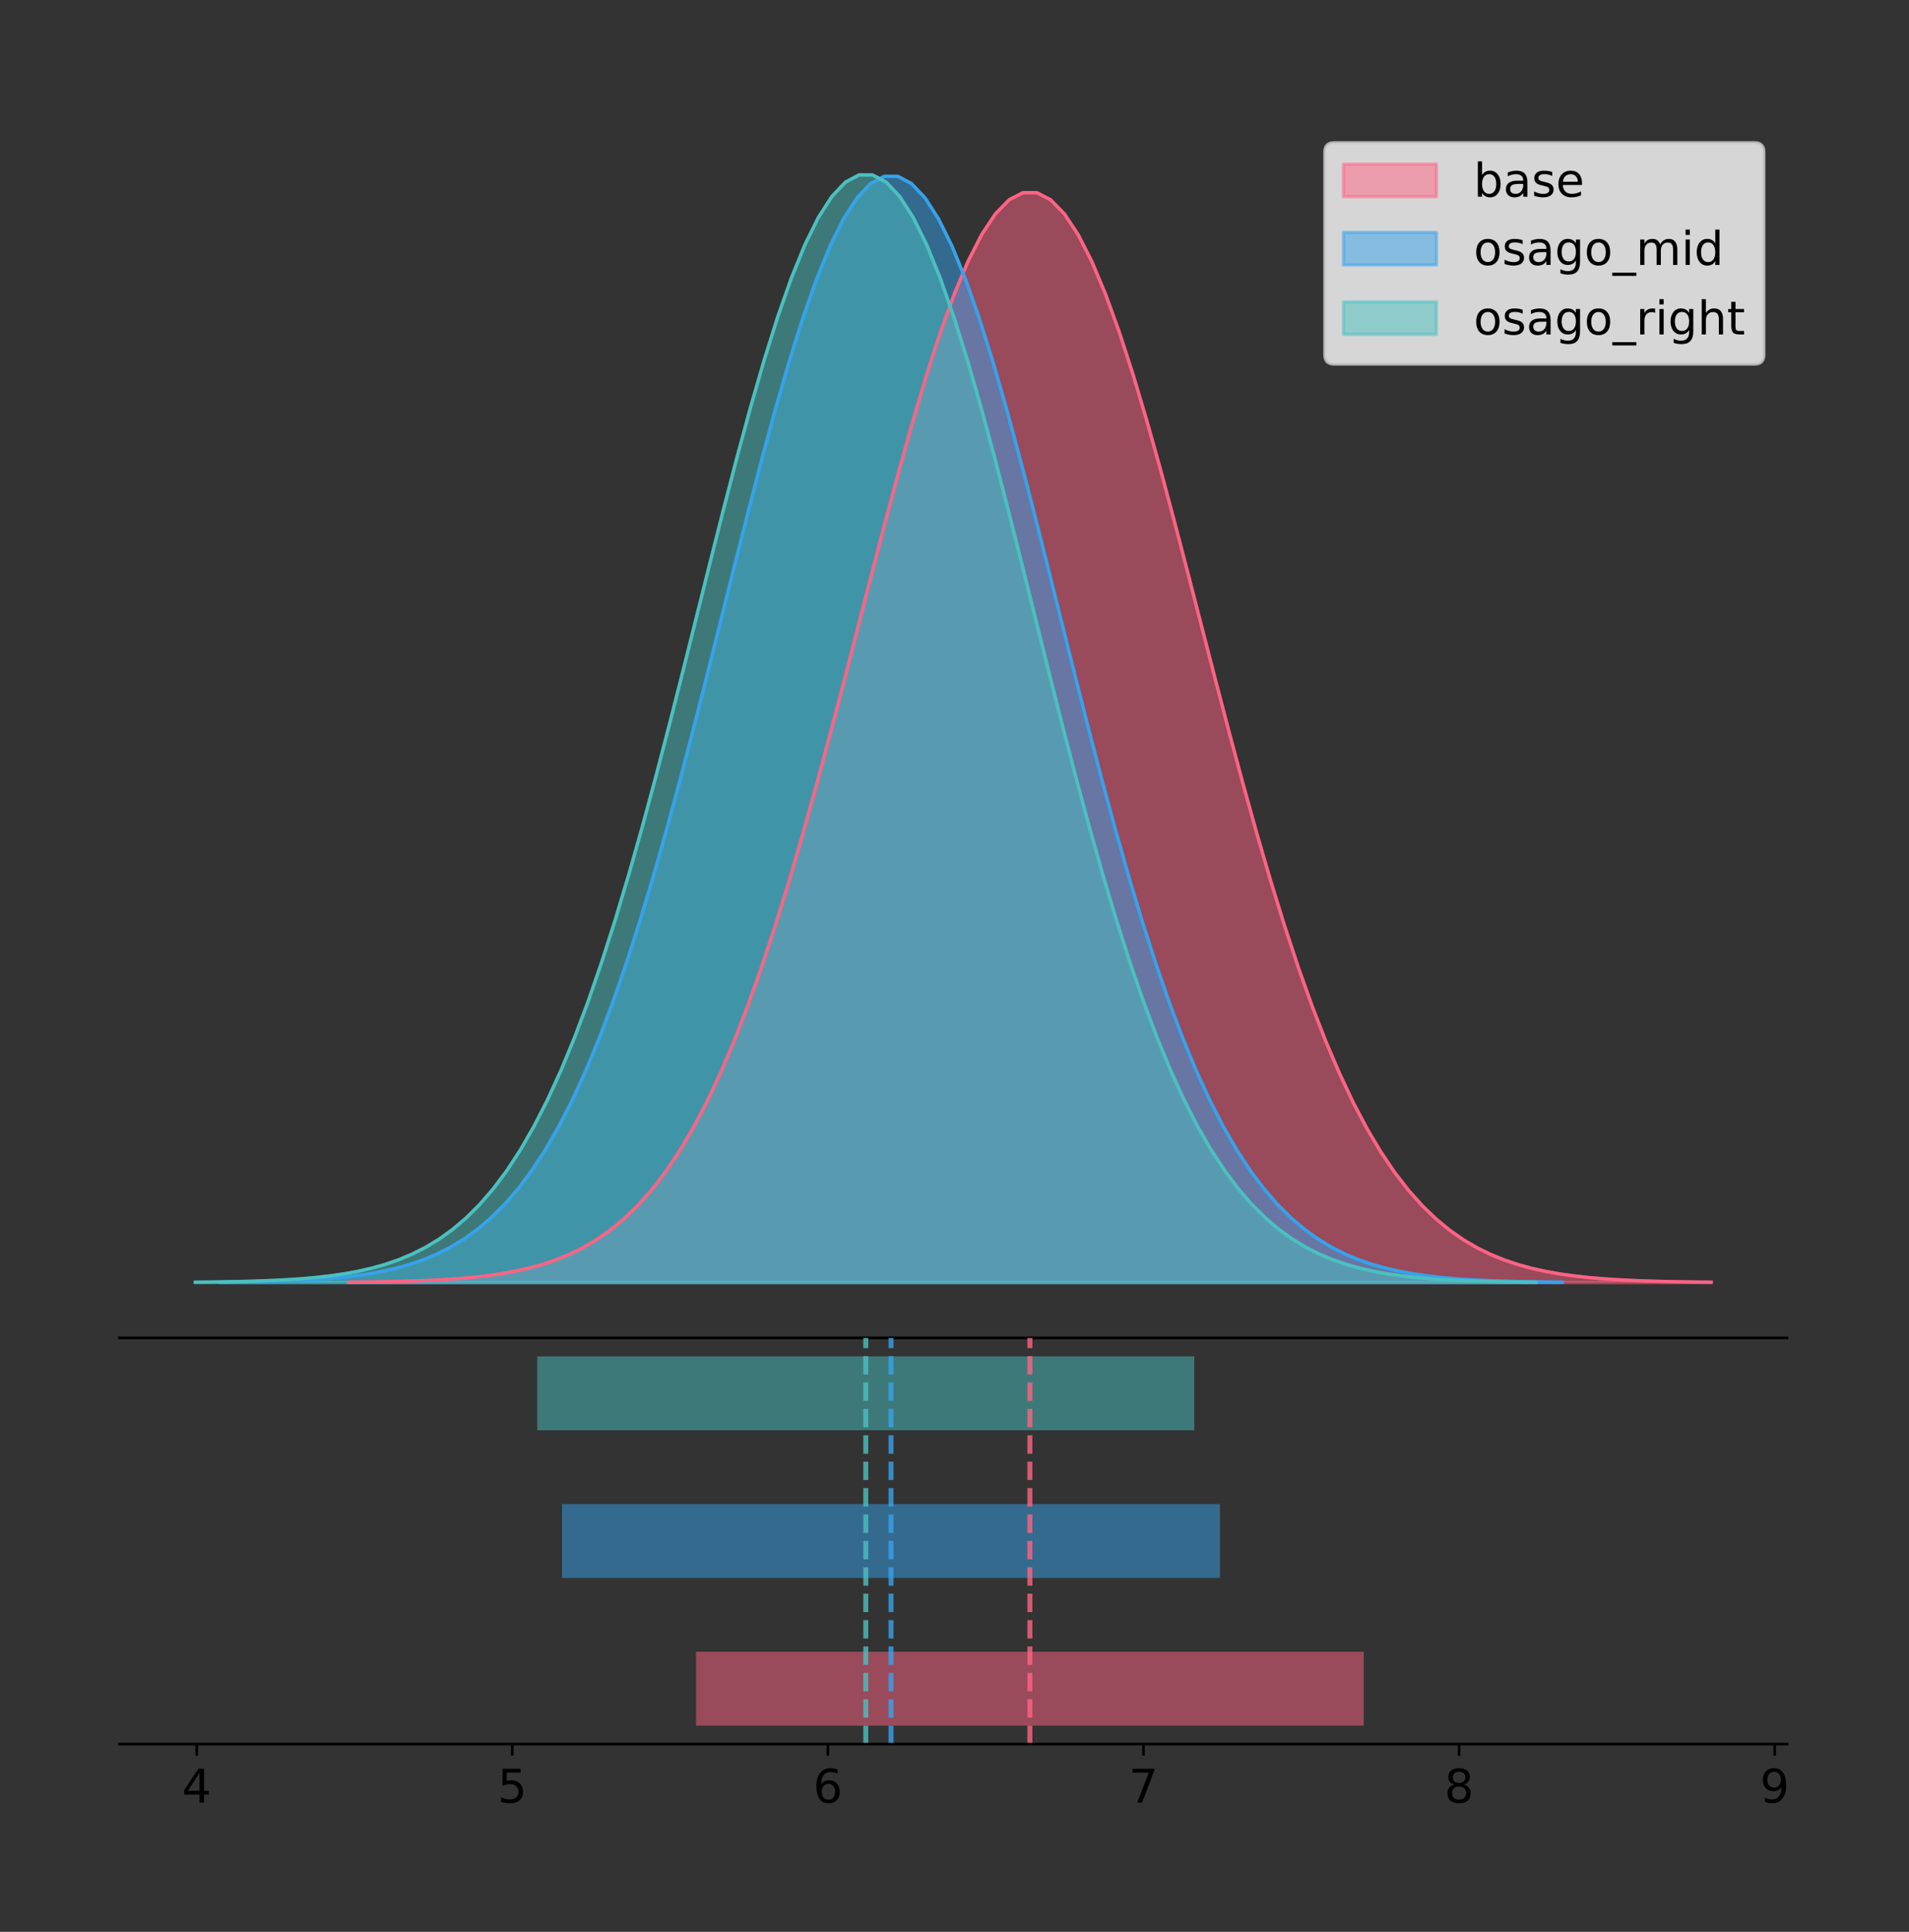 <?xml version="1.0" encoding="utf-8" standalone="no"?>
<!DOCTYPE svg PUBLIC "-//W3C//DTD SVG 1.1//EN"
  "http://www.w3.org/Graphics/SVG/1.1/DTD/svg11.dtd">
<!-- Created with matplotlib (https://matplotlib.org/) -->
<svg height="581.789pt" version="1.1" viewBox="0 0 574.931 581.789" width="574.931pt" xmlns="http://www.w3.org/2000/svg" xmlns:xlink="http://www.w3.org/1999/xlink">
 <rect x="0" y="0" width="574.931" height="581.789" fill="#333333" stroke="none"/>
 <defs>
  <style type="text/css">
*{stroke-linecap:butt;stroke-linejoin:round;}
  </style>
 </defs>
 <g id="figure_1">
  <g id="patch_1">
   <path d="M 0 581.789 
L 574.931 581.789 
L 574.931 0 
L 0 0 
z
" style="fill:none;"/>
  </g>
  <g id="axes_1">
   <g id="patch_2">
    <path d="M 36 402.93 
L 538.2 402.93 
L 538.2 36 
L 36 36 
z
" style="fill:none;"/>
   </g>
   <g id="PolyCollection_1">
    <defs>
     <path d="M 104.965 -195.538 
L 104.965 -195.648 
L 109.111 -195.69 
L 113.256 -195.746 
L 117.402 -195.82 
L 121.547 -195.919 
L 125.693 -196.049 
L 129.839 -196.219 
L 133.984 -196.44 
L 138.13 -196.725 
L 142.275 -197.089 
L 146.421 -197.552 
L 150.566 -198.137 
L 154.712 -198.869 
L 158.857 -199.779 
L 163.003 -200.903 
L 167.148 -202.28 
L 171.294 -203.956 
L 175.439 -205.981 
L 179.585 -208.408 
L 183.73 -211.295 
L 187.876 -214.705 
L 192.021 -218.701 
L 196.167 -223.348 
L 200.313 -228.71 
L 204.458 -234.848 
L 208.604 -241.819 
L 212.749 -249.672 
L 216.895 -258.444 
L 221.04 -268.162 
L 225.186 -278.837 
L 229.331 -290.458 
L 233.477 -302.996 
L 237.622 -316.399 
L 241.768 -330.588 
L 245.913 -345.462 
L 250.059 -360.89 
L 254.204 -376.719 
L 258.35 -392.771 
L 262.495 -408.847 
L 266.641 -424.733 
L 270.787 -440.199 
L 274.932 -455.008 
L 279.078 -468.923 
L 283.223 -481.709 
L 287.369 -493.144 
L 291.514 -503.021 
L 295.66 -511.158 
L 299.805 -517.402 
L 303.951 -521.633 
L 308.096 -523.77 
L 312.242 -523.77 
L 316.387 -521.633 
L 320.533 -517.402 
L 324.678 -511.158 
L 328.824 -503.021 
L 332.969 -493.144 
L 337.115 -481.709 
L 341.261 -468.923 
L 345.406 -455.008 
L 349.552 -440.199 
L 353.697 -424.733 
L 357.843 -408.847 
L 361.988 -392.771 
L 366.134 -376.719 
L 370.279 -360.89 
L 374.425 -345.462 
L 378.57 -330.588 
L 382.716 -316.399 
L 386.861 -302.996 
L 391.007 -290.458 
L 395.152 -278.837 
L 399.298 -268.162 
L 403.443 -258.444 
L 407.589 -249.672 
L 411.735 -241.819 
L 415.88 -234.848 
L 420.026 -228.71 
L 424.171 -223.348 
L 428.317 -218.701 
L 432.462 -214.705 
L 436.608 -211.295 
L 440.753 -208.408 
L 444.899 -205.981 
L 449.044 -203.956 
L 453.19 -202.28 
L 457.335 -200.903 
L 461.481 -199.779 
L 465.626 -198.869 
L 469.772 -198.137 
L 473.917 -197.552 
L 478.063 -197.089 
L 482.208 -196.725 
L 486.354 -196.44 
L 490.5 -196.219 
L 494.645 -196.049 
L 498.791 -195.919 
L 502.936 -195.82 
L 507.082 -195.746 
L 511.227 -195.69 
L 515.373 -195.648 
L 515.373 -195.538 
L 515.373 -195.538 
L 511.227 -195.538 
L 507.082 -195.538 
L 502.936 -195.538 
L 498.791 -195.538 
L 494.645 -195.538 
L 490.5 -195.538 
L 486.354 -195.538 
L 482.208 -195.538 
L 478.063 -195.538 
L 473.917 -195.538 
L 469.772 -195.538 
L 465.626 -195.538 
L 461.481 -195.538 
L 457.335 -195.538 
L 453.19 -195.538 
L 449.044 -195.538 
L 444.899 -195.538 
L 440.753 -195.538 
L 436.608 -195.538 
L 432.462 -195.538 
L 428.317 -195.538 
L 424.171 -195.538 
L 420.026 -195.538 
L 415.88 -195.538 
L 411.735 -195.538 
L 407.589 -195.538 
L 403.443 -195.538 
L 399.298 -195.538 
L 395.152 -195.538 
L 391.007 -195.538 
L 386.861 -195.538 
L 382.716 -195.538 
L 378.57 -195.538 
L 374.425 -195.538 
L 370.279 -195.538 
L 366.134 -195.538 
L 361.988 -195.538 
L 357.843 -195.538 
L 353.697 -195.538 
L 349.552 -195.538 
L 345.406 -195.538 
L 341.261 -195.538 
L 337.115 -195.538 
L 332.969 -195.538 
L 328.824 -195.538 
L 324.678 -195.538 
L 320.533 -195.538 
L 316.387 -195.538 
L 312.242 -195.538 
L 308.096 -195.538 
L 303.951 -195.538 
L 299.805 -195.538 
L 295.66 -195.538 
L 291.514 -195.538 
L 287.369 -195.538 
L 283.223 -195.538 
L 279.078 -195.538 
L 274.932 -195.538 
L 270.787 -195.538 
L 266.641 -195.538 
L 262.495 -195.538 
L 258.35 -195.538 
L 254.204 -195.538 
L 250.059 -195.538 
L 245.913 -195.538 
L 241.768 -195.538 
L 237.622 -195.538 
L 233.477 -195.538 
L 229.331 -195.538 
L 225.186 -195.538 
L 221.04 -195.538 
L 216.895 -195.538 
L 212.749 -195.538 
L 208.604 -195.538 
L 204.458 -195.538 
L 200.313 -195.538 
L 196.167 -195.538 
L 192.021 -195.538 
L 187.876 -195.538 
L 183.73 -195.538 
L 179.585 -195.538 
L 175.439 -195.538 
L 171.294 -195.538 
L 167.148 -195.538 
L 163.003 -195.538 
L 158.857 -195.538 
L 154.712 -195.538 
L 150.566 -195.538 
L 146.421 -195.538 
L 142.275 -195.538 
L 138.13 -195.538 
L 133.984 -195.538 
L 129.839 -195.538 
L 125.693 -195.538 
L 121.547 -195.538 
L 117.402 -195.538 
L 113.256 -195.538 
L 109.111 -195.538 
L 104.965 -195.538 
z
" id="m5362e32179" style="stroke:#ff6384;stroke-opacity:0.5;"/>
    </defs>
    <g clip-path="url(#pc610317abd)">
     <use style="fill:#ff6384;fill-opacity:0.5;stroke:#ff6384;stroke-opacity:0.5;" x="0" xlink:href="#m5362e32179" y="581.789"/>
    </g>
   </g>
   <g id="PolyCollection_2">
    <defs>
     <path d="M 66.173 -195.538 
L 66.173 -195.65 
L 70.258 -195.692 
L 74.342 -195.749 
L 78.427 -195.824 
L 82.511 -195.925 
L 86.595 -196.057 
L 90.68 -196.23 
L 94.764 -196.454 
L 98.848 -196.743 
L 102.933 -197.113 
L 107.017 -197.583 
L 111.101 -198.176 
L 115.186 -198.919 
L 119.27 -199.842 
L 123.354 -200.983 
L 127.439 -202.381 
L 131.523 -204.083 
L 135.607 -206.137 
L 139.692 -208.6 
L 143.776 -211.531 
L 147.861 -214.992 
L 151.945 -219.048 
L 156.029 -223.765 
L 160.114 -229.207 
L 164.198 -235.437 
L 168.282 -242.512 
L 172.367 -250.482 
L 176.451 -259.386 
L 180.535 -269.25 
L 184.62 -280.084 
L 188.704 -291.879 
L 192.788 -304.605 
L 196.873 -318.209 
L 200.957 -332.611 
L 205.041 -347.707 
L 209.126 -363.366 
L 213.21 -379.432 
L 217.294 -395.725 
L 221.379 -412.042 
L 225.463 -428.166 
L 229.548 -443.863 
L 233.632 -458.895 
L 237.716 -473.018 
L 241.801 -485.996 
L 245.885 -497.602 
L 249.969 -507.627 
L 254.054 -515.886 
L 258.138 -522.223 
L 262.222 -526.518 
L 266.307 -528.686 
L 270.391 -528.686 
L 274.475 -526.518 
L 278.56 -522.223 
L 282.644 -515.886 
L 286.728 -507.627 
L 290.813 -497.602 
L 294.897 -485.996 
L 298.982 -473.018 
L 303.066 -458.895 
L 307.15 -443.863 
L 311.235 -428.166 
L 315.319 -412.042 
L 319.403 -395.725 
L 323.488 -379.432 
L 327.572 -363.366 
L 331.656 -347.707 
L 335.741 -332.611 
L 339.825 -318.209 
L 343.909 -304.605 
L 347.994 -291.879 
L 352.078 -280.084 
L 356.162 -269.25 
L 360.247 -259.386 
L 364.331 -250.482 
L 368.415 -242.512 
L 372.5 -235.437 
L 376.584 -229.207 
L 380.669 -223.765 
L 384.753 -219.048 
L 388.837 -214.992 
L 392.922 -211.531 
L 397.006 -208.6 
L 401.09 -206.137 
L 405.175 -204.083 
L 409.259 -202.381 
L 413.343 -200.983 
L 417.428 -199.842 
L 421.512 -198.919 
L 425.596 -198.176 
L 429.681 -197.583 
L 433.765 -197.113 
L 437.849 -196.743 
L 441.934 -196.454 
L 446.018 -196.23 
L 450.103 -196.057 
L 454.187 -195.925 
L 458.271 -195.824 
L 462.356 -195.749 
L 466.44 -195.692 
L 470.524 -195.65 
L 470.524 -195.538 
L 470.524 -195.538 
L 466.44 -195.538 
L 462.356 -195.538 
L 458.271 -195.538 
L 454.187 -195.538 
L 450.103 -195.538 
L 446.018 -195.538 
L 441.934 -195.538 
L 437.849 -195.538 
L 433.765 -195.538 
L 429.681 -195.538 
L 425.596 -195.538 
L 421.512 -195.538 
L 417.428 -195.538 
L 413.343 -195.538 
L 409.259 -195.538 
L 405.175 -195.538 
L 401.09 -195.538 
L 397.006 -195.538 
L 392.922 -195.538 
L 388.837 -195.538 
L 384.753 -195.538 
L 380.669 -195.538 
L 376.584 -195.538 
L 372.5 -195.538 
L 368.415 -195.538 
L 364.331 -195.538 
L 360.247 -195.538 
L 356.162 -195.538 
L 352.078 -195.538 
L 347.994 -195.538 
L 343.909 -195.538 
L 339.825 -195.538 
L 335.741 -195.538 
L 331.656 -195.538 
L 327.572 -195.538 
L 323.488 -195.538 
L 319.403 -195.538 
L 315.319 -195.538 
L 311.235 -195.538 
L 307.15 -195.538 
L 303.066 -195.538 
L 298.982 -195.538 
L 294.897 -195.538 
L 290.813 -195.538 
L 286.728 -195.538 
L 282.644 -195.538 
L 278.56 -195.538 
L 274.475 -195.538 
L 270.391 -195.538 
L 266.307 -195.538 
L 262.222 -195.538 
L 258.138 -195.538 
L 254.054 -195.538 
L 249.969 -195.538 
L 245.885 -195.538 
L 241.801 -195.538 
L 237.716 -195.538 
L 233.632 -195.538 
L 229.548 -195.538 
L 225.463 -195.538 
L 221.379 -195.538 
L 217.294 -195.538 
L 213.21 -195.538 
L 209.126 -195.538 
L 205.041 -195.538 
L 200.957 -195.538 
L 196.873 -195.538 
L 192.788 -195.538 
L 188.704 -195.538 
L 184.62 -195.538 
L 180.535 -195.538 
L 176.451 -195.538 
L 172.367 -195.538 
L 168.282 -195.538 
L 164.198 -195.538 
L 160.114 -195.538 
L 156.029 -195.538 
L 151.945 -195.538 
L 147.861 -195.538 
L 143.776 -195.538 
L 139.692 -195.538 
L 135.607 -195.538 
L 131.523 -195.538 
L 127.439 -195.538 
L 123.354 -195.538 
L 119.27 -195.538 
L 115.186 -195.538 
L 111.101 -195.538 
L 107.017 -195.538 
L 102.933 -195.538 
L 98.848 -195.538 
L 94.764 -195.538 
L 90.68 -195.538 
L 86.595 -195.538 
L 82.511 -195.538 
L 78.427 -195.538 
L 74.342 -195.538 
L 70.258 -195.538 
L 66.173 -195.538 
z
" id="mc57368c1bd" style="stroke:#36a2eb;stroke-opacity:0.5;"/>
    </defs>
    <g clip-path="url(#pc610317abd)">
     <use style="fill:#36a2eb;fill-opacity:0.5;stroke:#36a2eb;stroke-opacity:0.5;" x="0" xlink:href="#mc57368c1bd" y="581.789"/>
    </g>
   </g>
   <g id="PolyCollection_3">
    <defs>
     <path d="M 58.827 -195.538 
L 58.827 -195.65 
L 62.906 -195.692 
L 66.986 -195.749 
L 71.065 -195.825 
L 75.144 -195.925 
L 79.223 -196.058 
L 83.302 -196.23 
L 87.381 -196.455 
L 91.46 -196.744 
L 95.54 -197.115 
L 99.619 -197.585 
L 103.698 -198.179 
L 107.777 -198.923 
L 111.856 -199.848 
L 115.935 -200.99 
L 120.015 -202.39 
L 124.094 -204.093 
L 128.173 -206.151 
L 132.252 -208.617 
L 136.331 -211.552 
L 140.41 -215.017 
L 144.489 -219.078 
L 148.569 -223.801 
L 152.648 -229.25 
L 156.727 -235.488 
L 160.806 -242.572 
L 164.885 -250.552 
L 168.964 -259.468 
L 173.043 -269.344 
L 177.123 -280.192 
L 181.202 -292.002 
L 185.281 -304.744 
L 189.36 -318.365 
L 193.439 -332.786 
L 197.518 -347.901 
L 201.598 -363.58 
L 205.677 -379.667 
L 209.756 -395.98 
L 213.835 -412.318 
L 217.914 -428.462 
L 221.993 -444.18 
L 226.072 -459.23 
L 230.152 -473.372 
L 234.231 -486.366 
L 238.31 -497.987 
L 242.389 -508.025 
L 246.468 -516.294 
L 250.547 -522.64 
L 254.626 -526.94 
L 258.706 -529.111 
L 262.785 -529.111 
L 266.864 -526.94 
L 270.943 -522.64 
L 275.022 -516.294 
L 279.101 -508.025 
L 283.181 -497.987 
L 287.26 -486.366 
L 291.339 -473.372 
L 295.418 -459.23 
L 299.497 -444.18 
L 303.576 -428.462 
L 307.655 -412.318 
L 311.735 -395.98 
L 315.814 -379.667 
L 319.893 -363.58 
L 323.972 -347.901 
L 328.051 -332.786 
L 332.13 -318.365 
L 336.209 -304.744 
L 340.289 -292.002 
L 344.368 -280.192 
L 348.447 -269.344 
L 352.526 -259.468 
L 356.605 -250.552 
L 360.684 -242.572 
L 364.764 -235.488 
L 368.843 -229.25 
L 372.922 -223.801 
L 377.001 -219.078 
L 381.08 -215.017 
L 385.159 -211.552 
L 389.238 -208.617 
L 393.318 -206.151 
L 397.397 -204.093 
L 401.476 -202.39 
L 405.555 -200.99 
L 409.634 -199.848 
L 413.713 -198.923 
L 417.792 -198.179 
L 421.872 -197.585 
L 425.951 -197.115 
L 430.03 -196.744 
L 434.109 -196.455 
L 438.188 -196.23 
L 442.267 -196.058 
L 446.347 -195.925 
L 450.426 -195.825 
L 454.505 -195.749 
L 458.584 -195.692 
L 462.663 -195.65 
L 462.663 -195.538 
L 462.663 -195.538 
L 458.584 -195.538 
L 454.505 -195.538 
L 450.426 -195.538 
L 446.347 -195.538 
L 442.267 -195.538 
L 438.188 -195.538 
L 434.109 -195.538 
L 430.03 -195.538 
L 425.951 -195.538 
L 421.872 -195.538 
L 417.792 -195.538 
L 413.713 -195.538 
L 409.634 -195.538 
L 405.555 -195.538 
L 401.476 -195.538 
L 397.397 -195.538 
L 393.318 -195.538 
L 389.238 -195.538 
L 385.159 -195.538 
L 381.08 -195.538 
L 377.001 -195.538 
L 372.922 -195.538 
L 368.843 -195.538 
L 364.764 -195.538 
L 360.684 -195.538 
L 356.605 -195.538 
L 352.526 -195.538 
L 348.447 -195.538 
L 344.368 -195.538 
L 340.289 -195.538 
L 336.209 -195.538 
L 332.13 -195.538 
L 328.051 -195.538 
L 323.972 -195.538 
L 319.893 -195.538 
L 315.814 -195.538 
L 311.735 -195.538 
L 307.655 -195.538 
L 303.576 -195.538 
L 299.497 -195.538 
L 295.418 -195.538 
L 291.339 -195.538 
L 287.26 -195.538 
L 283.181 -195.538 
L 279.101 -195.538 
L 275.022 -195.538 
L 270.943 -195.538 
L 266.864 -195.538 
L 262.785 -195.538 
L 258.706 -195.538 
L 254.626 -195.538 
L 250.547 -195.538 
L 246.468 -195.538 
L 242.389 -195.538 
L 238.31 -195.538 
L 234.231 -195.538 
L 230.152 -195.538 
L 226.072 -195.538 
L 221.993 -195.538 
L 217.914 -195.538 
L 213.835 -195.538 
L 209.756 -195.538 
L 205.677 -195.538 
L 201.598 -195.538 
L 197.518 -195.538 
L 193.439 -195.538 
L 189.36 -195.538 
L 185.281 -195.538 
L 181.202 -195.538 
L 177.123 -195.538 
L 173.043 -195.538 
L 168.964 -195.538 
L 164.885 -195.538 
L 160.806 -195.538 
L 156.727 -195.538 
L 152.648 -195.538 
L 148.569 -195.538 
L 144.489 -195.538 
L 140.41 -195.538 
L 136.331 -195.538 
L 132.252 -195.538 
L 128.173 -195.538 
L 124.094 -195.538 
L 120.015 -195.538 
L 115.935 -195.538 
L 111.856 -195.538 
L 107.777 -195.538 
L 103.698 -195.538 
L 99.619 -195.538 
L 95.54 -195.538 
L 91.46 -195.538 
L 87.381 -195.538 
L 83.302 -195.538 
L 79.223 -195.538 
L 75.144 -195.538 
L 71.065 -195.538 
L 66.986 -195.538 
L 62.906 -195.538 
L 58.827 -195.538 
z
" id="m342fd4a6b7" style="stroke:#4bc0c0;stroke-opacity:0.5;"/>
    </defs>
    <g clip-path="url(#pc610317abd)">
     <use style="fill:#4bc0c0;fill-opacity:0.5;stroke:#4bc0c0;stroke-opacity:0.5;" x="0" xlink:href="#m342fd4a6b7" y="581.789"/>
    </g>
   </g>
   <g id="line2d_1">
    <path clip-path="url(#pc610317abd)" d="M 104.965 386.141 
L 109.111 386.1 
L 113.256 386.044 
L 117.402 385.969 
L 121.547 385.87 
L 125.693 385.74 
L 129.839 385.57 
L 133.984 385.349 
L 138.13 385.064 
L 142.275 384.7 
L 146.421 384.237 
L 150.566 383.653 
L 154.712 382.921 
L 158.857 382.01 
L 163.003 380.887 
L 167.148 379.509 
L 171.294 377.833 
L 175.439 375.809 
L 179.585 373.382 
L 183.73 370.494 
L 187.876 367.084 
L 192.021 363.088 
L 196.167 358.441 
L 200.313 353.079 
L 204.458 346.941 
L 208.604 339.97 
L 212.749 332.118 
L 216.895 323.345 
L 221.04 313.627 
L 225.186 302.953 
L 229.331 291.332 
L 233.477 278.794 
L 237.622 265.391 
L 241.768 251.201 
L 245.913 236.328 
L 250.059 220.9 
L 254.204 205.071 
L 258.35 189.019 
L 262.495 172.942 
L 266.641 157.057 
L 270.787 141.591 
L 274.932 126.781 
L 279.078 112.866 
L 283.223 100.08 
L 287.369 88.645 
L 291.514 78.768 
L 295.66 70.631 
L 299.805 64.387 
L 303.951 60.156 
L 308.096 58.02 
L 312.242 58.02 
L 316.387 60.156 
L 320.533 64.387 
L 324.678 70.631 
L 328.824 78.768 
L 332.969 88.645 
L 337.115 100.08 
L 341.261 112.866 
L 345.406 126.781 
L 349.552 141.591 
L 353.697 157.057 
L 357.843 172.942 
L 361.988 189.019 
L 366.134 205.071 
L 370.279 220.9 
L 374.425 236.328 
L 378.57 251.201 
L 382.716 265.391 
L 386.861 278.794 
L 391.007 291.332 
L 395.152 302.953 
L 399.298 313.627 
L 403.443 323.345 
L 407.589 332.118 
L 411.735 339.97 
L 415.88 346.941 
L 420.026 353.079 
L 424.171 358.441 
L 428.317 363.088 
L 432.462 367.084 
L 436.608 370.494 
L 440.753 373.382 
L 444.899 375.809 
L 449.044 377.833 
L 453.19 379.509 
L 457.335 380.887 
L 461.481 382.01 
L 465.626 382.921 
L 469.772 383.653 
L 473.917 384.237 
L 478.063 384.7 
L 482.208 385.064 
L 486.354 385.349 
L 490.5 385.57 
L 494.645 385.74 
L 498.791 385.87 
L 502.936 385.969 
L 507.082 386.044 
L 511.227 386.1 
L 515.373 386.141 
" style="fill:none;stroke:#ff6384;stroke-linecap:square;"/>
   </g>
   <g id="line2d_2">
    <path clip-path="url(#pc610317abd)" d="M 66.173 386.14 
L 70.258 386.097 
L 74.342 386.041 
L 78.427 385.965 
L 82.511 385.865 
L 86.595 385.732 
L 90.68 385.56 
L 94.764 385.336 
L 98.848 385.047 
L 102.933 384.677 
L 107.017 384.207 
L 111.101 383.614 
L 115.186 382.871 
L 119.27 381.947 
L 123.354 380.806 
L 127.439 379.408 
L 131.523 377.707 
L 135.607 375.652 
L 139.692 373.189 
L 143.776 370.258 
L 147.861 366.797 
L 151.945 362.741 
L 156.029 358.025 
L 160.114 352.582 
L 164.198 346.352 
L 168.282 339.277 
L 172.367 331.307 
L 176.451 322.403 
L 180.535 312.539 
L 184.62 301.705 
L 188.704 289.91 
L 192.788 277.184 
L 196.873 263.58 
L 200.957 249.178 
L 205.041 234.082 
L 209.126 218.423 
L 213.21 202.357 
L 217.294 186.065 
L 221.379 169.747 
L 225.463 153.624 
L 229.548 137.926 
L 233.632 122.895 
L 237.716 108.772 
L 241.801 95.794 
L 245.885 84.188 
L 249.969 74.163 
L 254.054 65.904 
L 258.138 59.566 
L 262.222 55.272 
L 266.307 53.103 
L 270.391 53.103 
L 274.475 55.272 
L 278.56 59.566 
L 282.644 65.904 
L 286.728 74.163 
L 290.813 84.188 
L 294.897 95.794 
L 298.982 108.772 
L 303.066 122.895 
L 307.15 137.926 
L 311.235 153.624 
L 315.319 169.747 
L 319.403 186.065 
L 323.488 202.357 
L 327.572 218.423 
L 331.656 234.082 
L 335.741 249.178 
L 339.825 263.58 
L 343.909 277.184 
L 347.994 289.91 
L 352.078 301.705 
L 356.162 312.539 
L 360.247 322.403 
L 364.331 331.307 
L 368.415 339.277 
L 372.5 346.352 
L 376.584 352.582 
L 380.669 358.025 
L 384.753 362.741 
L 388.837 366.797 
L 392.922 370.258 
L 397.006 373.189 
L 401.09 375.652 
L 405.175 377.707 
L 409.259 379.408 
L 413.343 380.806 
L 417.428 381.947 
L 421.512 382.871 
L 425.596 383.614 
L 429.681 384.207 
L 433.765 384.677 
L 437.849 385.047 
L 441.934 385.336 
L 446.018 385.56 
L 450.103 385.732 
L 454.187 385.865 
L 458.271 385.965 
L 462.356 386.041 
L 466.44 386.097 
L 470.524 386.14 
" style="fill:none;stroke:#36a2eb;stroke-linecap:square;"/>
   </g>
   <g id="line2d_3">
    <path clip-path="url(#pc610317abd)" d="M 58.827 386.139 
L 62.906 386.097 
L 66.986 386.04 
L 71.065 385.965 
L 75.144 385.864 
L 79.223 385.732 
L 83.302 385.559 
L 87.381 385.334 
L 91.46 385.045 
L 95.54 384.675 
L 99.619 384.204 
L 103.698 383.61 
L 107.777 382.867 
L 111.856 381.941 
L 115.935 380.799 
L 120.015 379.399 
L 124.094 377.696 
L 128.173 375.639 
L 132.252 373.172 
L 136.331 370.238 
L 140.41 366.772 
L 144.489 362.711 
L 148.569 357.989 
L 152.648 352.539 
L 156.727 346.301 
L 160.806 339.217 
L 164.885 331.237 
L 168.964 322.322 
L 173.043 312.445 
L 177.123 301.597 
L 181.202 289.787 
L 185.281 277.045 
L 189.36 263.424 
L 193.439 249.004 
L 197.518 233.888 
L 201.598 218.209 
L 205.677 202.123 
L 209.756 185.809 
L 213.835 169.471 
L 217.914 153.327 
L 221.993 137.61 
L 226.072 122.559 
L 230.152 108.418 
L 234.231 95.423 
L 238.31 83.803 
L 242.389 73.765 
L 246.468 65.495 
L 250.547 59.15 
L 254.626 54.85 
L 258.706 52.679 
L 262.785 52.679 
L 266.864 54.85 
L 270.943 59.15 
L 275.022 65.495 
L 279.101 73.765 
L 283.181 83.803 
L 287.26 95.423 
L 291.339 108.418 
L 295.418 122.559 
L 299.497 137.61 
L 303.576 153.327 
L 307.655 169.471 
L 311.735 185.809 
L 315.814 202.123 
L 319.893 218.209 
L 323.972 233.888 
L 328.051 249.004 
L 332.13 263.424 
L 336.209 277.045 
L 340.289 289.787 
L 344.368 301.597 
L 348.447 312.445 
L 352.526 322.322 
L 356.605 331.237 
L 360.684 339.217 
L 364.764 346.301 
L 368.843 352.539 
L 372.922 357.989 
L 377.001 362.711 
L 381.08 366.772 
L 385.159 370.238 
L 389.238 373.172 
L 393.318 375.639 
L 397.397 377.696 
L 401.476 379.399 
L 405.555 380.799 
L 409.634 381.941 
L 413.713 382.867 
L 417.792 383.61 
L 421.872 384.204 
L 425.951 384.675 
L 430.03 385.045 
L 434.109 385.334 
L 438.188 385.559 
L 442.267 385.732 
L 446.347 385.864 
L 450.426 385.965 
L 454.505 386.04 
L 458.584 386.097 
L 462.663 386.139 
" style="fill:none;stroke:#4bc0c0;stroke-linecap:square;"/>
   </g>
   <g id="patch_3">
    <path d="M 36 402.93 
L 538.2 402.93 
" style="fill:none;stroke:#000000;stroke-linecap:square;stroke-linejoin:miter;stroke-width:0.8;"/>
   </g>
   <g id="legend_1">
    <g id="patch_4">
     <path d="M 401.814 109.627 
L 528.4 109.627 
Q 531.2 109.627 531.2 106.827 
L 531.2 45.8 
Q 531.2 43 528.4 43 
L 401.814 43 
Q 399.014 43 399.014 45.8 
L 399.014 106.827 
Q 399.014 109.627 401.814 109.627 
z
" style="fill:#ffffff;opacity:0.8;stroke:#cccccc;stroke-linejoin:miter;"/>
    </g>
    <g id="patch_5">
     <path d="M 404.614 59.238 
L 432.614 59.238 
L 432.614 49.438 
L 404.614 49.438 
z
" style="fill:#ff6384;opacity:0.5;stroke:#ff6384;stroke-linejoin:miter;"/>
    </g>
    <g id="text_1">
     <!-- base -->
     <defs>
      <path d="M 48.688 27.297 
Q 48.688 37.203 44.609 42.844 
Q 40.531 48.484 33.406 48.484 
Q 26.266 48.484 22.188 42.844 
Q 18.109 37.203 18.109 27.297 
Q 18.109 17.391 22.188 11.75 
Q 26.266 6.109 33.406 6.109 
Q 40.531 6.109 44.609 11.75 
Q 48.688 17.391 48.688 27.297 
z
M 18.109 46.391 
Q 20.953 51.266 25.266 53.625 
Q 29.594 56 35.594 56 
Q 45.562 56 51.781 48.094 
Q 58.016 40.188 58.016 27.297 
Q 58.016 14.406 51.781 6.484 
Q 45.562 -1.422 35.594 -1.422 
Q 29.594 -1.422 25.266 0.953 
Q 20.953 3.328 18.109 8.203 
L 18.109 0 
L 9.078 0 
L 9.078 75.984 
L 18.109 75.984 
z
" id="DejaVuSans-98"/>
      <path d="M 34.281 27.484 
Q 23.391 27.484 19.188 25 
Q 14.984 22.516 14.984 16.5 
Q 14.984 11.719 18.141 8.906 
Q 21.297 6.109 26.703 6.109 
Q 34.188 6.109 38.703 11.406 
Q 43.219 16.703 43.219 25.484 
L 43.219 27.484 
z
M 52.203 31.203 
L 52.203 0 
L 43.219 0 
L 43.219 8.297 
Q 40.141 3.328 35.547 0.953 
Q 30.953 -1.422 24.312 -1.422 
Q 15.922 -1.422 10.953 3.297 
Q 6 8.016 6 15.922 
Q 6 25.141 12.172 29.828 
Q 18.359 34.516 30.609 34.516 
L 43.219 34.516 
L 43.219 35.406 
Q 43.219 41.609 39.141 45 
Q 35.062 48.391 27.688 48.391 
Q 23 48.391 18.547 47.266 
Q 14.109 46.141 10.016 43.891 
L 10.016 52.203 
Q 14.938 54.109 19.578 55.047 
Q 24.219 56 28.609 56 
Q 40.484 56 46.344 49.844 
Q 52.203 43.703 52.203 31.203 
z
" id="DejaVuSans-97"/>
      <path d="M 44.281 53.078 
L 44.281 44.578 
Q 40.484 46.531 36.375 47.5 
Q 32.281 48.484 27.875 48.484 
Q 21.188 48.484 17.844 46.438 
Q 14.5 44.391 14.5 40.281 
Q 14.5 37.156 16.891 35.375 
Q 19.281 33.594 26.516 31.984 
L 29.594 31.297 
Q 39.156 29.25 43.188 25.516 
Q 47.219 21.781 47.219 15.094 
Q 47.219 7.469 41.188 3.016 
Q 35.156 -1.422 24.609 -1.422 
Q 20.219 -1.422 15.453 -0.562 
Q 10.688 0.297 5.422 2 
L 5.422 11.281 
Q 10.406 8.688 15.234 7.391 
Q 20.062 6.109 24.812 6.109 
Q 31.156 6.109 34.562 8.281 
Q 37.984 10.453 37.984 14.406 
Q 37.984 18.062 35.516 20.016 
Q 33.062 21.969 24.703 23.781 
L 21.578 24.516 
Q 13.234 26.266 9.516 29.906 
Q 5.812 33.547 5.812 39.891 
Q 5.812 47.609 11.281 51.797 
Q 16.75 56 26.812 56 
Q 31.781 56 36.172 55.266 
Q 40.578 54.547 44.281 53.078 
z
" id="DejaVuSans-115"/>
      <path d="M 56.203 29.594 
L 56.203 25.203 
L 14.891 25.203 
Q 15.484 15.922 20.484 11.062 
Q 25.484 6.203 34.422 6.203 
Q 39.594 6.203 44.453 7.469 
Q 49.312 8.734 54.109 11.281 
L 54.109 2.781 
Q 49.266 0.734 44.188 -0.344 
Q 39.109 -1.422 33.891 -1.422 
Q 20.797 -1.422 13.156 6.188 
Q 5.516 13.812 5.516 26.812 
Q 5.516 40.234 12.766 48.109 
Q 20.016 56 32.328 56 
Q 43.359 56 49.781 48.891 
Q 56.203 41.797 56.203 29.594 
z
M 47.219 32.234 
Q 47.125 39.594 43.094 43.984 
Q 39.062 48.391 32.422 48.391 
Q 24.906 48.391 20.391 44.141 
Q 15.875 39.891 15.188 32.172 
z
" id="DejaVuSans-101"/>
     </defs>
     <g transform="translate(443.814 59.238)scale(0.14 -0.14)">
      <use xlink:href="#DejaVuSans-98"/>
      <use x="63.477" xlink:href="#DejaVuSans-97"/>
      <use x="124.756" xlink:href="#DejaVuSans-115"/>
      <use x="176.855" xlink:href="#DejaVuSans-101"/>
     </g>
    </g>
    <g id="patch_6">
     <path d="M 404.614 79.787 
L 432.614 79.787 
L 432.614 69.987 
L 404.614 69.987 
z
" style="fill:#36a2eb;opacity:0.5;stroke:#36a2eb;stroke-linejoin:miter;"/>
    </g>
    <g id="text_2">
     <!-- osago_mid -->
     <defs>
      <path d="M 30.609 48.391 
Q 23.391 48.391 19.188 42.75 
Q 14.984 37.109 14.984 27.297 
Q 14.984 17.484 19.156 11.844 
Q 23.344 6.203 30.609 6.203 
Q 37.797 6.203 41.984 11.859 
Q 46.188 17.531 46.188 27.297 
Q 46.188 37.016 41.984 42.703 
Q 37.797 48.391 30.609 48.391 
z
M 30.609 56 
Q 42.328 56 49.016 48.375 
Q 55.719 40.766 55.719 27.297 
Q 55.719 13.875 49.016 6.219 
Q 42.328 -1.422 30.609 -1.422 
Q 18.844 -1.422 12.172 6.219 
Q 5.516 13.875 5.516 27.297 
Q 5.516 40.766 12.172 48.375 
Q 18.844 56 30.609 56 
z
" id="DejaVuSans-111"/>
      <path d="M 45.406 27.984 
Q 45.406 37.75 41.375 43.109 
Q 37.359 48.484 30.078 48.484 
Q 22.859 48.484 18.828 43.109 
Q 14.797 37.75 14.797 27.984 
Q 14.797 18.266 18.828 12.891 
Q 22.859 7.516 30.078 7.516 
Q 37.359 7.516 41.375 12.891 
Q 45.406 18.266 45.406 27.984 
z
M 54.391 6.781 
Q 54.391 -7.172 48.188 -13.984 
Q 42 -20.797 29.203 -20.797 
Q 24.469 -20.797 20.266 -20.094 
Q 16.062 -19.391 12.109 -17.922 
L 12.109 -9.188 
Q 16.062 -11.328 19.922 -12.344 
Q 23.781 -13.375 27.781 -13.375 
Q 36.625 -13.375 41.016 -8.766 
Q 45.406 -4.156 45.406 5.172 
L 45.406 9.625 
Q 42.625 4.781 38.281 2.391 
Q 33.938 0 27.875 0 
Q 17.828 0 11.672 7.656 
Q 5.516 15.328 5.516 27.984 
Q 5.516 40.672 11.672 48.328 
Q 17.828 56 27.875 56 
Q 33.938 56 38.281 53.609 
Q 42.625 51.219 45.406 46.391 
L 45.406 54.688 
L 54.391 54.688 
z
" id="DejaVuSans-103"/>
      <path d="M 50.984 -16.609 
L 50.984 -23.578 
L -0.984 -23.578 
L -0.984 -16.609 
z
" id="DejaVuSans-95"/>
      <path d="M 52 44.188 
Q 55.375 50.25 60.062 53.125 
Q 64.75 56 71.094 56 
Q 79.641 56 84.281 50.016 
Q 88.922 44.047 88.922 33.016 
L 88.922 0 
L 79.891 0 
L 79.891 32.719 
Q 79.891 40.578 77.094 44.375 
Q 74.312 48.188 68.609 48.188 
Q 61.625 48.188 57.562 43.547 
Q 53.516 38.922 53.516 30.906 
L 53.516 0 
L 44.484 0 
L 44.484 32.719 
Q 44.484 40.625 41.703 44.406 
Q 38.922 48.188 33.109 48.188 
Q 26.219 48.188 22.156 43.531 
Q 18.109 38.875 18.109 30.906 
L 18.109 0 
L 9.078 0 
L 9.078 54.688 
L 18.109 54.688 
L 18.109 46.188 
Q 21.188 51.219 25.484 53.609 
Q 29.781 56 35.688 56 
Q 41.656 56 45.828 52.969 
Q 50 49.953 52 44.188 
z
" id="DejaVuSans-109"/>
      <path d="M 9.422 54.688 
L 18.406 54.688 
L 18.406 0 
L 9.422 0 
z
M 9.422 75.984 
L 18.406 75.984 
L 18.406 64.594 
L 9.422 64.594 
z
" id="DejaVuSans-105"/>
      <path d="M 45.406 46.391 
L 45.406 75.984 
L 54.391 75.984 
L 54.391 0 
L 45.406 0 
L 45.406 8.203 
Q 42.578 3.328 38.25 0.953 
Q 33.938 -1.422 27.875 -1.422 
Q 17.969 -1.422 11.734 6.484 
Q 5.516 14.406 5.516 27.297 
Q 5.516 40.188 11.734 48.094 
Q 17.969 56 27.875 56 
Q 33.938 56 38.25 53.625 
Q 42.578 51.266 45.406 46.391 
z
M 14.797 27.297 
Q 14.797 17.391 18.875 11.75 
Q 22.953 6.109 30.078 6.109 
Q 37.203 6.109 41.297 11.75 
Q 45.406 17.391 45.406 27.297 
Q 45.406 37.203 41.297 42.844 
Q 37.203 48.484 30.078 48.484 
Q 22.953 48.484 18.875 42.844 
Q 14.797 37.203 14.797 27.297 
z
" id="DejaVuSans-100"/>
     </defs>
     <g transform="translate(443.814 79.787)scale(0.14 -0.14)">
      <use xlink:href="#DejaVuSans-111"/>
      <use x="61.182" xlink:href="#DejaVuSans-115"/>
      <use x="113.281" xlink:href="#DejaVuSans-97"/>
      <use x="174.561" xlink:href="#DejaVuSans-103"/>
      <use x="238.037" xlink:href="#DejaVuSans-111"/>
      <use x="299.219" xlink:href="#DejaVuSans-95"/>
      <use x="349.219" xlink:href="#DejaVuSans-109"/>
      <use x="446.631" xlink:href="#DejaVuSans-105"/>
      <use x="474.414" xlink:href="#DejaVuSans-100"/>
     </g>
    </g>
    <g id="patch_7">
     <path d="M 404.614 100.726 
L 432.614 100.726 
L 432.614 90.926 
L 404.614 90.926 
z
" style="fill:#4bc0c0;opacity:0.5;stroke:#4bc0c0;stroke-linejoin:miter;"/>
    </g>
    <g id="text_3">
     <!-- osago_right -->
     <defs>
      <path d="M 41.109 46.297 
Q 39.594 47.172 37.812 47.578 
Q 36.031 48 33.891 48 
Q 26.266 48 22.188 43.047 
Q 18.109 38.094 18.109 28.812 
L 18.109 0 
L 9.078 0 
L 9.078 54.688 
L 18.109 54.688 
L 18.109 46.188 
Q 20.953 51.172 25.484 53.578 
Q 30.031 56 36.531 56 
Q 37.453 56 38.578 55.875 
Q 39.703 55.766 41.062 55.516 
z
" id="DejaVuSans-114"/>
      <path d="M 54.891 33.016 
L 54.891 0 
L 45.906 0 
L 45.906 32.719 
Q 45.906 40.484 42.875 44.328 
Q 39.844 48.188 33.797 48.188 
Q 26.516 48.188 22.312 43.547 
Q 18.109 38.922 18.109 30.906 
L 18.109 0 
L 9.078 0 
L 9.078 75.984 
L 18.109 75.984 
L 18.109 46.188 
Q 21.344 51.125 25.703 53.562 
Q 30.078 56 35.797 56 
Q 45.219 56 50.047 50.172 
Q 54.891 44.344 54.891 33.016 
z
" id="DejaVuSans-104"/>
      <path d="M 18.312 70.219 
L 18.312 54.688 
L 36.812 54.688 
L 36.812 47.703 
L 18.312 47.703 
L 18.312 18.016 
Q 18.312 11.328 20.141 9.422 
Q 21.969 7.516 27.594 7.516 
L 36.812 7.516 
L 36.812 0 
L 27.594 0 
Q 17.188 0 13.234 3.875 
Q 9.281 7.766 9.281 18.016 
L 9.281 47.703 
L 2.688 47.703 
L 2.688 54.688 
L 9.281 54.688 
L 9.281 70.219 
z
" id="DejaVuSans-116"/>
     </defs>
     <g transform="translate(443.814 100.726)scale(0.14 -0.14)">
      <use xlink:href="#DejaVuSans-111"/>
      <use x="61.182" xlink:href="#DejaVuSans-115"/>
      <use x="113.281" xlink:href="#DejaVuSans-97"/>
      <use x="174.561" xlink:href="#DejaVuSans-103"/>
      <use x="238.037" xlink:href="#DejaVuSans-111"/>
      <use x="299.219" xlink:href="#DejaVuSans-95"/>
      <use x="349.219" xlink:href="#DejaVuSans-114"/>
      <use x="390.332" xlink:href="#DejaVuSans-105"/>
      <use x="418.115" xlink:href="#DejaVuSans-103"/>
      <use x="481.592" xlink:href="#DejaVuSans-104"/>
      <use x="544.971" xlink:href="#DejaVuSans-116"/>
     </g>
    </g>
   </g>
  </g>
  <g id="axes_2">
   <g id="patch_8">
    <path d="M 36 525.24 
L 538.2 525.24 
L 538.2 402.93 
L 36 402.93 
z
" style="fill:none;"/>
   </g>
   <g id="patch_9">
    <path clip-path="url(#pf72d7060f4)" d="M 209.619 519.68 
L 410.719 519.68 
L 410.719 497.442 
L 209.619 497.442 
z
" style="fill:#ff6384;opacity:0.5;"/>
   </g>
   <g id="patch_10">
    <path clip-path="url(#pf72d7060f4)" d="M 169.283 475.204 
L 367.415 475.204 
L 367.415 452.966 
L 169.283 452.966 
z
" style="fill:#36a2eb;opacity:0.5;"/>
   </g>
   <g id="patch_11">
    <path clip-path="url(#pf72d7060f4)" d="M 161.805 430.728 
L 359.685 430.728 
L 359.685 408.49 
L 161.805 408.49 
z
" style="fill:#4bc0c0;opacity:0.5;"/>
   </g>
   <g id="matplotlib.axis_1">
    <g id="xtick_1">
     <g id="line2d_4">
      <defs>
       <path d="M 0 0 
L 0 3.5 
" id="m9f5fea3ba5" style="stroke:#000000;stroke-width:0.8;"/>
      </defs>
      <g>
       <use style="stroke:#000000;stroke-width:0.8;" x="59.248" xlink:href="#m9f5fea3ba5" y="525.24"/>
      </g>
     </g>
     <g id="text_4">
      <!-- 4 -->
      <defs>
       <path d="M 37.797 64.312 
L 12.891 25.391 
L 37.797 25.391 
z
M 35.203 72.906 
L 47.609 72.906 
L 47.609 25.391 
L 58.016 25.391 
L 58.016 17.188 
L 47.609 17.188 
L 47.609 0 
L 37.797 0 
L 37.797 17.188 
L 4.891 17.188 
L 4.891 26.703 
z
" id="DejaVuSans-52"/>
      </defs>
      <g transform="translate(54.794 542.878)scale(0.14 -0.14)">
       <use xlink:href="#DejaVuSans-52"/>
      </g>
     </g>
    </g>
    <g id="xtick_2">
     <g id="line2d_5">
      <g>
       <use style="stroke:#000000;stroke-width:0.8;" x="154.294" xlink:href="#m9f5fea3ba5" y="525.24"/>
      </g>
     </g>
     <g id="text_5">
      <!-- 5 -->
      <defs>
       <path d="M 10.797 72.906 
L 49.516 72.906 
L 49.516 64.594 
L 19.828 64.594 
L 19.828 46.734 
Q 21.969 47.469 24.109 47.828 
Q 26.266 48.188 28.422 48.188 
Q 40.625 48.188 47.75 41.5 
Q 54.891 34.812 54.891 23.391 
Q 54.891 11.625 47.562 5.094 
Q 40.234 -1.422 26.906 -1.422 
Q 22.312 -1.422 17.547 -0.641 
Q 12.797 0.141 7.719 1.703 
L 7.719 11.625 
Q 12.109 9.234 16.797 8.062 
Q 21.484 6.891 26.703 6.891 
Q 35.156 6.891 40.078 11.328 
Q 45.016 15.766 45.016 23.391 
Q 45.016 31 40.078 35.438 
Q 35.156 39.891 26.703 39.891 
Q 22.75 39.891 18.812 39.016 
Q 14.891 38.141 10.797 36.281 
z
" id="DejaVuSans-53"/>
      </defs>
      <g transform="translate(149.84 542.878)scale(0.14 -0.14)">
       <use xlink:href="#DejaVuSans-53"/>
      </g>
     </g>
    </g>
    <g id="xtick_3">
     <g id="line2d_6">
      <g>
       <use style="stroke:#000000;stroke-width:0.8;" x="249.34" xlink:href="#m9f5fea3ba5" y="525.24"/>
      </g>
     </g>
     <g id="text_6">
      <!-- 6 -->
      <defs>
       <path d="M 33.016 40.375 
Q 26.375 40.375 22.484 35.828 
Q 18.609 31.297 18.609 23.391 
Q 18.609 15.531 22.484 10.953 
Q 26.375 6.391 33.016 6.391 
Q 39.656 6.391 43.531 10.953 
Q 47.406 15.531 47.406 23.391 
Q 47.406 31.297 43.531 35.828 
Q 39.656 40.375 33.016 40.375 
z
M 52.594 71.297 
L 52.594 62.312 
Q 48.875 64.062 45.094 64.984 
Q 41.312 65.922 37.594 65.922 
Q 27.828 65.922 22.672 59.328 
Q 17.531 52.734 16.797 39.406 
Q 19.672 43.656 24.016 45.922 
Q 28.375 48.188 33.594 48.188 
Q 44.578 48.188 50.953 41.516 
Q 57.328 34.859 57.328 23.391 
Q 57.328 12.156 50.688 5.359 
Q 44.047 -1.422 33.016 -1.422 
Q 20.359 -1.422 13.672 8.266 
Q 6.984 17.969 6.984 36.375 
Q 6.984 53.656 15.188 63.938 
Q 23.391 74.219 37.203 74.219 
Q 40.922 74.219 44.703 73.484 
Q 48.484 72.75 52.594 71.297 
z
" id="DejaVuSans-54"/>
      </defs>
      <g transform="translate(244.886 542.878)scale(0.14 -0.14)">
       <use xlink:href="#DejaVuSans-54"/>
      </g>
     </g>
    </g>
    <g id="xtick_4">
     <g id="line2d_7">
      <g>
       <use style="stroke:#000000;stroke-width:0.8;" x="344.386" xlink:href="#m9f5fea3ba5" y="525.24"/>
      </g>
     </g>
     <g id="text_7">
      <!-- 7 -->
      <defs>
       <path d="M 8.203 72.906 
L 55.078 72.906 
L 55.078 68.703 
L 28.609 0 
L 18.312 0 
L 43.219 64.594 
L 8.203 64.594 
z
" id="DejaVuSans-55"/>
      </defs>
      <g transform="translate(339.932 542.878)scale(0.14 -0.14)">
       <use xlink:href="#DejaVuSans-55"/>
      </g>
     </g>
    </g>
    <g id="xtick_5">
     <g id="line2d_8">
      <g>
       <use style="stroke:#000000;stroke-width:0.8;" x="439.431" xlink:href="#m9f5fea3ba5" y="525.24"/>
      </g>
     </g>
     <g id="text_8">
      <!-- 8 -->
      <defs>
       <path d="M 31.781 34.625 
Q 24.75 34.625 20.719 30.859 
Q 16.703 27.094 16.703 20.516 
Q 16.703 13.922 20.719 10.156 
Q 24.75 6.391 31.781 6.391 
Q 38.812 6.391 42.859 10.172 
Q 46.922 13.969 46.922 20.516 
Q 46.922 27.094 42.891 30.859 
Q 38.875 34.625 31.781 34.625 
z
M 21.922 38.812 
Q 15.578 40.375 12.031 44.719 
Q 8.5 49.078 8.5 55.328 
Q 8.5 64.062 14.719 69.141 
Q 20.953 74.219 31.781 74.219 
Q 42.672 74.219 48.875 69.141 
Q 55.078 64.062 55.078 55.328 
Q 55.078 49.078 51.531 44.719 
Q 48 40.375 41.703 38.812 
Q 48.828 37.156 52.797 32.312 
Q 56.781 27.484 56.781 20.516 
Q 56.781 9.906 50.312 4.234 
Q 43.844 -1.422 31.781 -1.422 
Q 19.734 -1.422 13.25 4.234 
Q 6.781 9.906 6.781 20.516 
Q 6.781 27.484 10.781 32.312 
Q 14.797 37.156 21.922 38.812 
z
M 18.312 54.391 
Q 18.312 48.734 21.844 45.562 
Q 25.391 42.391 31.781 42.391 
Q 38.141 42.391 41.719 45.562 
Q 45.312 48.734 45.312 54.391 
Q 45.312 60.062 41.719 63.234 
Q 38.141 66.406 31.781 66.406 
Q 25.391 66.406 21.844 63.234 
Q 18.312 60.062 18.312 54.391 
z
" id="DejaVuSans-56"/>
      </defs>
      <g transform="translate(434.978 542.878)scale(0.14 -0.14)">
       <use xlink:href="#DejaVuSans-56"/>
      </g>
     </g>
    </g>
    <g id="xtick_6">
     <g id="line2d_9">
      <g>
       <use style="stroke:#000000;stroke-width:0.8;" x="534.477" xlink:href="#m9f5fea3ba5" y="525.24"/>
      </g>
     </g>
     <g id="text_9">
      <!-- 9 -->
      <defs>
       <path d="M 10.984 1.516 
L 10.984 10.5 
Q 14.703 8.734 18.5 7.812 
Q 22.312 6.891 25.984 6.891 
Q 35.75 6.891 40.891 13.453 
Q 46.047 20.016 46.781 33.406 
Q 43.953 29.203 39.594 26.953 
Q 35.25 24.703 29.984 24.703 
Q 19.047 24.703 12.672 31.312 
Q 6.297 37.938 6.297 49.422 
Q 6.297 60.641 12.938 67.422 
Q 19.578 74.219 30.609 74.219 
Q 43.266 74.219 49.922 64.516 
Q 56.594 54.828 56.594 36.375 
Q 56.594 19.141 48.406 8.859 
Q 40.234 -1.422 26.422 -1.422 
Q 22.703 -1.422 18.891 -0.688 
Q 15.094 0.047 10.984 1.516 
z
M 30.609 32.422 
Q 37.25 32.422 41.125 36.953 
Q 45.016 41.5 45.016 49.422 
Q 45.016 57.281 41.125 61.844 
Q 37.25 66.406 30.609 66.406 
Q 23.969 66.406 20.094 61.844 
Q 16.219 57.281 16.219 49.422 
Q 16.219 41.5 20.094 36.953 
Q 23.969 32.422 30.609 32.422 
z
" id="DejaVuSans-57"/>
      </defs>
      <g transform="translate(530.023 542.878)scale(0.14 -0.14)">
       <use xlink:href="#DejaVuSans-57"/>
      </g>
     </g>
    </g>
   </g>
   <g id="line2d_10">
    <path clip-path="url(#pf72d7060f4)" d="M 310.169 525.24 
L 310.169 402.93 
" style="fill:none;stroke:#ff6384;stroke-dasharray:5.55,2.4;stroke-dashoffset:0;stroke-opacity:0.8;stroke-width:1.5;"/>
   </g>
   <g id="line2d_11">
    <path clip-path="url(#pf72d7060f4)" d="M 268.349 525.24 
L 268.349 402.93 
" style="fill:none;stroke:#36a2eb;stroke-dasharray:5.55,2.4;stroke-dashoffset:0;stroke-opacity:0.8;stroke-width:1.5;"/>
   </g>
   <g id="line2d_12">
    <path clip-path="url(#pf72d7060f4)" d="M 260.745 525.24 
L 260.745 402.93 
" style="fill:none;stroke:#4bc0c0;stroke-dasharray:5.55,2.4;stroke-dashoffset:0;stroke-opacity:0.8;stroke-width:1.5;"/>
   </g>
   <g id="patch_12">
    <path d="M 36 525.24 
L 538.2 525.24 
" style="fill:none;stroke:#000000;stroke-linecap:square;stroke-linejoin:miter;stroke-width:0.8;"/>
   </g>
  </g>
 </g>
 <defs>
  <clipPath id="pc610317abd">
   <rect height="366.93" width="502.2" x="36" y="36"/>
  </clipPath>
  <clipPath id="pf72d7060f4">
   <rect height="122.31" width="502.2" x="36" y="402.93"/>
  </clipPath>
 </defs>
</svg>
